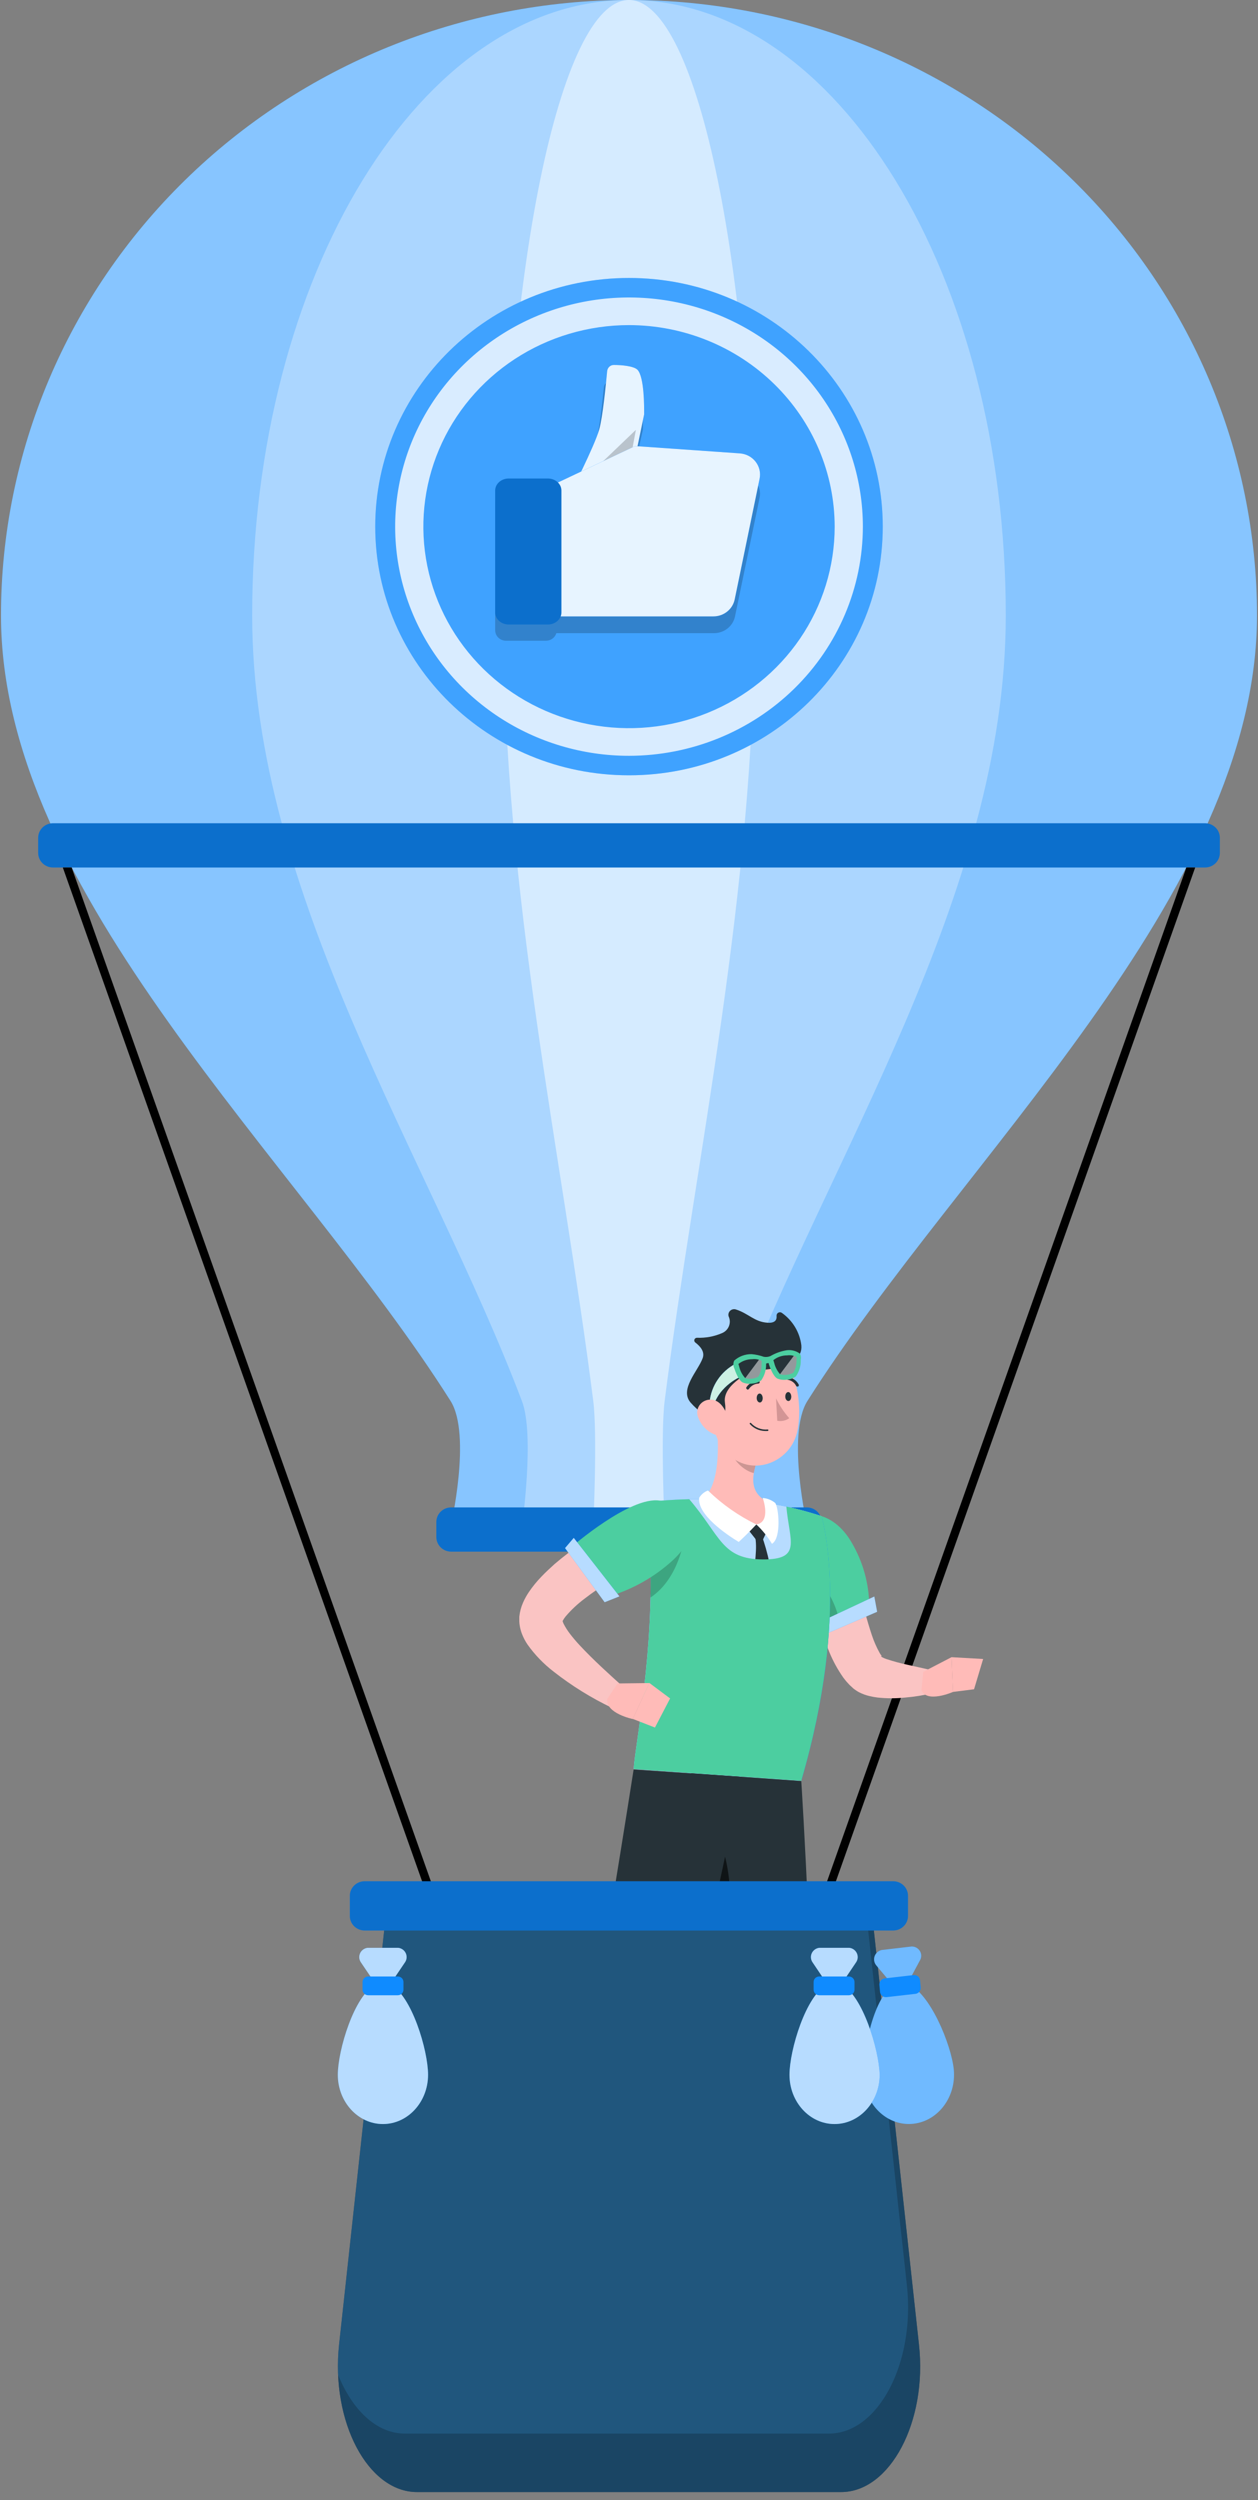 <svg width="152" height="302" viewBox="0 0 152 302" fill="none" xmlns="http://www.w3.org/2000/svg">
<rect x="0" y="0" width="152" height="302" fill="#808080" stroke="none"/>
<path d="M151.877 74.339C151.877 54.623 143.882 35.715 129.653 21.773C115.423 7.832 96.123 0 75.999 0C55.875 0 36.575 7.832 22.345 21.773C8.115 35.715 0.121 54.623 0.121 74.339C0.121 108.057 35.939 140.006 54.437 169.225C57.023 173.319 54.437 184.494 54.437 184.494H97.561C97.561 184.494 94.974 173.319 97.561 169.225C116.059 140.006 151.877 108.057 151.877 74.339Z" fill="#0F8BFF"/>
<path opacity="0.5" d="M151.877 74.339C151.877 54.623 143.882 35.715 129.653 21.773C115.423 7.832 96.123 0 75.999 0C55.875 0 36.575 7.832 22.345 21.773C8.115 35.715 0.121 54.623 0.121 74.339C0.121 108.057 35.939 140.006 54.437 169.225C57.023 173.319 54.437 184.494 54.437 184.494H97.561C97.561 184.494 94.974 173.319 97.561 169.225C116.059 140.006 151.877 108.057 151.877 74.339Z" fill="white"/>
<path opacity="0.3" d="M75.997 184.494H63.055C63.055 184.494 64.647 173.319 63.055 169.225C51.975 140.006 30.469 108.057 30.469 74.339C30.469 33.29 50.853 0 75.997 0C101.141 0 121.525 33.29 121.525 74.339C121.525 108.057 100.035 140.006 88.891 169.225C87.339 173.319 88.891 184.494 88.891 184.494H75.997Z" fill="white"/>
<path opacity="0.5" d="M75.995 184.494H71.681C71.681 184.494 72.198 173.319 71.681 169.225C67.988 140.006 60.816 108.057 60.816 74.339C60.816 33.29 67.614 0 75.995 0C84.376 0 91.174 33.29 91.174 74.339C91.174 108.057 84.01 140.006 80.309 169.225C79.792 173.319 80.309 184.494 80.309 184.494H75.995Z" fill="white"/>
<path d="M97.487 182.092H54.514C53.525 182.092 52.723 182.877 52.723 183.846V185.679C52.723 186.648 53.525 187.433 54.514 187.433H97.487C98.476 187.433 99.278 186.648 99.278 185.679V183.846C99.278 182.877 98.476 182.092 97.487 182.092Z" fill="#0F8BFF"/>
<path opacity="0.2" d="M97.487 182.092H54.514C53.525 182.092 52.723 182.877 52.723 183.846V185.679C52.723 186.648 53.525 187.433 54.514 187.433H97.487C98.476 187.433 99.278 186.648 99.278 185.679V183.846C99.278 182.877 98.476 182.092 97.487 182.092Z" fill="black"/>
<path d="M145.6 99.448H6.404C5.415 99.448 4.613 100.234 4.613 101.203V103.035C4.613 104.004 5.415 104.79 6.404 104.79H145.6C146.589 104.79 147.391 104.004 147.391 103.035V101.203C147.391 100.234 146.589 99.448 145.6 99.448Z" fill="#0F8BFF"/>
<path opacity="0.2" d="M145.6 99.448H6.404C5.415 99.448 4.613 100.234 4.613 101.203V103.035C4.613 104.004 5.415 104.79 6.404 104.79H145.6C146.589 104.79 147.391 104.004 147.391 103.035V101.203C147.391 100.234 146.589 99.448 145.6 99.448Z" fill="black"/>
<path d="M76 93.654C92.933 93.654 106.66 80.206 106.66 63.616C106.66 47.027 92.933 33.578 76 33.578C59.067 33.578 45.34 47.027 45.34 63.616C45.34 80.206 59.067 93.654 76 93.654Z" fill="#0F8BFF"/>
<path opacity="0.2" d="M76 93.654C92.933 93.654 106.66 80.206 106.66 63.616C106.66 47.027 92.933 33.578 76 33.578C59.067 33.578 45.34 47.027 45.34 63.616C45.34 80.206 59.067 93.654 76 93.654Z" fill="white"/>
<g opacity="0.8">
<path d="M76.002 91.3C70.414 91.3 64.951 89.676 60.304 86.634C55.657 83.592 52.036 79.269 49.897 74.21C47.758 69.152 47.199 63.586 48.289 58.216C49.379 52.846 52.07 47.913 56.022 44.042C59.974 40.17 65.009 37.534 70.49 36.465C75.971 35.397 81.652 35.946 86.815 38.041C91.979 40.136 96.392 43.684 99.496 48.237C102.601 52.789 104.258 58.141 104.258 63.617C104.25 70.956 101.27 77.993 95.973 83.182C90.676 88.372 83.494 91.291 76.002 91.3ZM76.002 39.271C71.088 39.271 66.283 40.699 62.197 43.374C58.11 46.049 54.925 49.852 53.044 54.3C51.163 58.749 50.671 63.644 51.63 68.366C52.589 73.089 54.956 77.427 58.431 80.832C61.906 84.236 66.334 86.555 71.154 87.494C75.975 88.434 80.971 87.952 85.512 86.109C90.052 84.266 93.933 81.146 96.664 77.142C99.394 73.139 100.852 68.432 100.852 63.617C100.843 57.162 98.223 50.975 93.564 46.411C88.906 41.847 82.59 39.279 76.002 39.271Z" fill="white"/>
</g>
<path opacity="0.2" d="M89.401 57.111L76.856 56.242L76.692 56.321L77.151 54.266L77.687 51.883C77.693 51.831 77.693 51.778 77.687 51.725C77.687 51.117 77.725 47.47 76.837 46.606C76.377 46.163 74.802 46.065 73.826 46.047C73.613 46.042 73.405 46.114 73.245 46.251C73.085 46.387 72.984 46.578 72.963 46.783C72.806 48.4 72.397 52.212 71.956 53.64C71.092 55.801 70.086 57.907 68.945 59.944L67.22 60.747C67.2 60.437 67.059 60.146 66.825 59.934C66.591 59.721 66.281 59.603 65.96 59.604H61.129C60.785 59.604 60.455 59.736 60.212 59.971C59.969 60.206 59.832 60.524 59.832 60.856V76.139C59.832 76.472 59.968 76.791 60.212 77.027C60.455 77.263 60.785 77.396 61.129 77.398H65.96C66.245 77.401 66.523 77.314 66.75 77.148C66.978 76.984 67.143 76.751 67.22 76.486H86.252C86.855 76.487 87.44 76.286 87.907 75.916C88.373 75.547 88.692 75.033 88.809 74.461L91.782 60.121C91.854 59.769 91.848 59.407 91.764 59.058C91.681 58.709 91.521 58.382 91.296 58.097C91.07 57.812 90.785 57.577 90.458 57.407C90.132 57.237 89.771 57.136 89.401 57.111Z" fill="black"/>
<path d="M68.832 59.763C68.832 59.763 71.811 53.959 72.406 51.872C72.823 50.403 73.211 46.498 73.359 44.847C73.378 44.636 73.472 44.44 73.624 44.299C73.775 44.157 73.973 44.082 74.176 44.088C75.099 44.088 76.558 44.212 77.023 44.667C77.863 45.539 77.833 49.3 77.827 49.904C77.834 49.958 77.834 50.013 77.827 50.066L76.374 57.066L68.832 59.763Z" fill="#0F8BFF"/>
<path opacity="0.9" d="M68.832 59.763C68.832 59.763 71.811 53.959 72.406 51.872C72.823 50.403 73.211 46.498 73.359 44.847C73.378 44.636 73.472 44.44 73.624 44.299C73.775 44.157 73.973 44.082 74.176 44.088C75.099 44.088 76.558 44.212 77.023 44.667C77.863 45.539 77.833 49.3 77.827 49.904C77.834 49.958 77.834 50.013 77.827 50.066L76.374 57.066L68.832 59.763Z" fill="white"/>
<path opacity="0.2" d="M76.832 51.925L69.832 58.629L71.548 58.783L75.882 57.04L76.832 51.925Z" fill="black"/>
<path d="M66.378 58.773L76.736 53.884L89.387 54.768C89.759 54.794 90.122 54.896 90.451 55.068C90.779 55.241 91.066 55.479 91.293 55.768C91.519 56.057 91.68 56.389 91.764 56.743C91.849 57.097 91.854 57.465 91.781 57.821L88.771 72.4C88.653 72.981 88.332 73.504 87.861 73.879C87.391 74.255 86.801 74.46 86.192 74.458H65.832L66.378 58.773Z" fill="#0F8BFF"/>
<path opacity="0.9" d="M66.378 58.773L76.736 53.884L89.387 54.768C89.759 54.794 90.122 54.896 90.451 55.068C90.779 55.241 91.066 55.479 91.293 55.768C91.519 56.057 91.68 56.389 91.764 56.743C91.849 57.097 91.854 57.465 91.781 57.821L88.771 72.4C88.653 72.981 88.332 73.504 87.861 73.879C87.391 74.255 86.801 74.46 86.192 74.458H65.832L66.378 58.773Z" fill="white"/>
<path d="M66.198 57.803H61.466C60.563 57.803 59.832 58.453 59.832 59.255V73.986C59.832 74.788 60.563 75.438 61.466 75.438H66.198C67.1 75.438 67.832 74.788 67.832 73.986V59.255C67.832 58.453 67.1 57.803 66.198 57.803Z" fill="#0F8BFF"/>
<path opacity="0.2" d="M66.198 57.803H61.466C60.563 57.803 59.832 58.453 59.832 59.255V73.986C59.832 74.788 60.563 75.438 61.466 75.438H66.198C67.1 75.438 67.832 74.788 67.832 73.986V59.255C67.832 58.453 67.1 57.803 66.198 57.803Z" fill="black"/>
<path d="M143.344 104.79L96.781 236.148H97.848L144.411 104.79H143.344Z" fill="black"/>
<path d="M7.59 104.79L54.153 236.148H55.211L8.656 104.79H7.59Z" fill="black"/>
<path d="M102.816 186.63C103.143 188.447 103.509 190.366 103.907 192.198C104.285 194.001 104.766 195.782 105.347 197.532C105.594 198.273 105.908 198.991 106.287 199.676L106.398 199.856C106.435 199.896 106.467 199.941 106.493 199.988C106.514 200.01 106.533 200.033 106.549 200.059C106.549 200.059 106.509 200.059 106.486 200.059H106.43C106.43 200.059 106.486 200.137 106.613 200.199C106.763 200.28 106.92 200.348 107.082 200.402C107.93 200.684 108.794 200.918 109.669 201.104C110.601 201.322 111.58 201.517 112.527 201.751L112.59 204.542C111.545 204.796 110.48 204.968 109.407 205.057C108.282 205.178 107.148 205.178 106.024 205.057C105.694 205.016 105.367 204.956 105.045 204.878C104.628 204.78 104.224 204.634 103.843 204.441C103.713 204.377 103.588 204.304 103.469 204.223C103.342 204.137 103.174 204.02 103.111 203.965L102.633 203.521L102.235 203.084L101.909 202.671C101.222 201.697 100.648 200.651 100.198 199.552C99.404 197.603 98.763 195.599 98.279 193.555C98.032 192.565 97.81 191.567 97.619 190.568C97.428 189.57 97.26 188.588 97.117 187.535L102.816 186.63Z" fill="#FAC4C3"/>
<path d="M96.591 186.264C95.038 189.484 98.7 196.924 98.7 196.924L105.028 193.945C104.997 191.271 104.265 188.651 102.902 186.334C101.215 183.402 98.533 182.357 96.535 183.301C95.723 183.675 97.076 185.266 96.591 186.264Z" fill="#4CCEA0"/>
<path opacity="0.2" d="M98.471 190.654C96.696 189.524 96.012 190.194 95.383 190.912C96.315 193.003 97.425 195.015 98.702 196.924L101.384 195.661C100.939 193.618 99.769 191.481 98.471 190.654Z" fill="black"/>
<path d="M111.555 201.954L114.97 200.184L115.153 204.379C115.153 204.379 111.969 205.783 111.332 204.161L111.555 201.954Z" fill="#FFBBB8"/>
<path d="M118.789 200.402L117.691 204.059L115.144 204.379L114.969 200.184L118.789 200.402Z" fill="#FFBBB8"/>
<path d="M97.457 196.69L105.639 192.853L105.982 194.701L98.468 197.945L97.457 196.69Z" fill="#0F8BFF"/>
<path opacity="0.7" d="M97.457 196.69L105.639 192.853L105.982 194.701L98.468 197.945L97.457 196.69Z" fill="white"/>
<path d="M86.43 295.429L90.218 295.14L90.632 286.5L86.844 286.789L86.43 295.429Z" fill="#FFBBB8"/>
<path d="M58.012 292.496L61.665 293.495L65.056 285.494L61.403 284.496L58.012 292.496Z" fill="#FFBBB8"/>
<path d="M62.261 293.214L57.804 291.997C57.731 291.979 57.655 291.984 57.586 292.012C57.517 292.04 57.459 292.09 57.422 292.153L55.766 295.132C55.726 295.204 55.703 295.284 55.7 295.367C55.696 295.449 55.712 295.531 55.746 295.606C55.78 295.681 55.831 295.748 55.895 295.801C55.959 295.854 56.035 295.892 56.116 295.912C57.549 296.278 58.624 296.481 60.431 296.972C61.537 297.276 64.856 298.306 66.384 298.727C67.912 299.148 68.557 297.713 67.976 297.409C65.341 296.036 63.463 294.633 62.794 293.596C62.671 293.408 62.481 293.272 62.261 293.214Z" fill="#263238"/>
<path d="M90.539 294.493L86.4 294.244C86.324 294.24 86.25 294.261 86.188 294.303C86.126 294.346 86.08 294.407 86.058 294.477L85.079 297.714C85.054 297.792 85.048 297.874 85.061 297.954C85.074 298.035 85.106 298.111 85.153 298.178C85.201 298.245 85.263 298.3 85.336 298.34C85.408 298.38 85.489 298.403 85.572 298.408C87.068 298.47 89.233 298.509 91.144 298.626C93.341 298.751 94.741 298.688 97.32 298.844C98.912 298.938 99.421 297.425 98.777 297.285C95.856 296.505 93.921 296.56 91.47 294.867C91.204 294.655 90.88 294.524 90.539 294.493Z" fill="#263238"/>
<path opacity="0.2" d="M90.625 286.508L90.41 290.96L86.621 291.241L86.836 286.789L90.625 286.508Z" fill="black"/>
<path opacity="0.2" d="M61.403 284.496L65.057 285.494L63.306 289.619L59.652 288.621L61.403 284.496Z" fill="black"/>
<path d="M78.075 181.468C78.558 185.588 78.726 189.738 78.576 193.883C78.489 196.776 78.282 199.521 78.027 202C77.446 207.818 76.626 212.2 76.57 213.697C79.539 213.908 90.714 214.703 96.811 215.124C102.797 194.616 99.263 183.152 99.263 183.152C97.722 182.642 96.151 182.226 94.559 181.905C94.224 181.835 93.874 181.772 93.532 181.718C90.675 181.356 87.8 181.153 84.92 181.109H83.28C80.534 181.156 78.075 181.468 78.075 181.468Z" fill="#0F8BFF"/>
<path opacity="0.7" d="M78.075 181.468C78.558 185.588 78.726 189.738 78.576 193.883C78.489 196.776 78.282 199.521 78.027 202C77.446 207.818 76.626 212.2 76.57 213.697C79.539 213.908 90.714 214.703 96.811 215.124C97.464 193.851 99.263 183.152 99.263 183.152C97.722 182.642 96.151 182.226 94.559 181.905C94.224 181.835 93.874 181.772 93.532 181.718C90.675 181.356 87.8 181.153 84.92 181.109H83.28C80.534 181.156 78.075 181.468 78.075 181.468Z" fill="white"/>
<path d="M92.017 185.422C92.794 187.587 93.268 189.846 93.426 192.136C93.116 192.916 92.766 193.695 92.368 194.475C91.97 193.649 91.572 192.814 91.07 191.988C91.118 188.26 91.572 187.309 91.206 185.375L92.017 185.422Z" fill="#263238"/>
<path d="M91.872 186.646L92.724 184.837L91.403 184.158L90.328 184.696L91.872 186.646Z" fill="#263238"/>
<path d="M83.28 181.102C87.125 185.601 87.18 188.346 92.203 188.377C96.923 188.377 95.386 186.194 95.012 181.991C96.45 182.298 97.869 182.683 99.263 183.145C99.263 183.145 102.797 194.631 96.811 215.117C90.714 214.695 79.539 213.9 76.57 213.69C76.626 212.177 77.446 207.794 78.027 201.993C78.282 199.513 78.489 196.768 78.576 193.875C78.726 189.73 78.558 185.58 78.075 181.46C78.075 181.46 80.534 181.156 83.28 181.102Z" fill="#4CCEA0"/>
<path d="M86.562 171.689C86.88 174.434 87.007 179.433 84.914 181.102C85.698 182.032 86.678 182.786 87.786 183.312C88.895 183.838 90.106 184.124 91.337 184.151C93.725 184.268 93.98 182.646 93.526 181.71C90.494 180.774 90.764 178.536 91.473 176.47L86.562 171.689Z" fill="#FFBBB8"/>
<path d="M91.383 184.151C91.383 184.151 90.397 185.219 89.258 186.264C87.746 185.351 84.22 182.942 84.483 180.93C84.72 180.525 85.095 180.213 85.541 180.049C87.251 181.715 89.224 183.1 91.383 184.151Z" fill="white"/>
<path d="M91.387 184.15C92.123 184.841 92.758 185.628 93.273 186.49C94.459 185.788 94.069 181.99 93.655 181.546C93.231 181.202 92.708 180.995 92.159 180.953C92.159 180.953 93.225 183.862 91.387 184.15Z" fill="white"/>
<path opacity="0.2" d="M88.564 173.639L91.469 176.469C91.3 176.95 91.169 177.443 91.079 177.943C89.917 177.694 88.397 176.313 88.373 175.097C88.346 174.603 88.411 174.109 88.564 173.639Z" fill="black"/>
<path d="M85.699 168.165C86.097 171.83 86.137 173.998 88.087 175.784C91.064 178.466 95.617 176.563 96.349 172.828C97.01 169.483 96.253 164.055 92.52 162.792C91.694 162.518 90.811 162.453 89.951 162.602C89.093 162.751 88.286 163.11 87.606 163.646C86.926 164.181 86.395 164.876 86.062 165.666C85.728 166.456 85.604 167.315 85.699 168.165Z" fill="#FFBBB8"/>
<path d="M91.778 289.993L85.362 290.477C85.362 290.477 86.389 269.594 87.066 258.052C87.219 253.449 87.102 248.84 86.716 244.25C86.238 237.536 85.466 230.213 84.797 224.513C84.089 218.485 83.508 214.204 83.508 214.204L96.816 215.148C96.816 215.148 98.726 244.866 97.835 256.173C96.959 267.925 91.778 289.993 91.778 289.993Z" fill="#263238"/>
<path opacity="0.6" d="M86.719 244.25C86.242 237.536 85.469 230.213 84.801 224.513L86.615 221.823C89.29 226.08 88.343 237.957 86.719 244.25Z" fill="black"/>
<path d="M89.637 214.641C89.637 214.641 83.102 246.153 80.245 256.696C77.124 268.23 65.233 289.253 65.233 289.253L58.539 287.428C58.539 287.428 66.992 267.84 69.34 256.236C71.967 243.221 76.559 213.752 76.559 213.752L89.637 214.641Z" fill="#263238"/>
<path d="M65.997 289.619L58.125 287.466L58.801 285.166L67.159 286.944L65.997 289.619Z" fill="#263238"/>
<path d="M92.585 290.133L84.928 290.601L84.801 288.192L93.206 287.552L92.585 290.133Z" fill="#263238"/>
<path d="M91.43 168.898C91.43 169.194 91.621 169.428 91.82 169.42C92.019 169.412 92.17 169.155 92.154 168.859C92.138 168.562 91.971 168.328 91.772 168.336C91.573 168.344 91.422 168.593 91.43 168.898Z" fill="#263238"/>
<path d="M94.883 168.718C94.883 169.015 95.074 169.249 95.273 169.241C95.472 169.233 95.623 168.976 95.607 168.679C95.591 168.383 95.424 168.141 95.225 168.157C95.026 168.173 94.875 168.414 94.883 168.718Z" fill="#263238"/>
<path d="M93.769 168.921C94.185 169.787 94.721 170.592 95.361 171.315C95.155 171.463 94.92 171.567 94.671 171.62C94.421 171.674 94.163 171.676 93.913 171.627L93.769 168.921Z" fill="#D39595"/>
<path d="M92.361 172.859C92.493 172.866 92.626 172.866 92.758 172.859C92.782 172.855 92.803 172.844 92.819 172.827C92.835 172.81 92.845 172.788 92.846 172.765C92.846 172.753 92.844 172.741 92.839 172.73C92.834 172.719 92.827 172.71 92.818 172.701C92.809 172.693 92.798 172.687 92.787 172.683C92.775 172.68 92.763 172.678 92.751 172.679C92.376 172.714 91.998 172.661 91.648 172.526C91.298 172.39 90.986 172.176 90.737 171.899C90.729 171.891 90.719 171.884 90.708 171.88C90.697 171.875 90.685 171.873 90.673 171.873C90.661 171.873 90.649 171.875 90.638 171.88C90.627 171.884 90.618 171.891 90.609 171.899C90.601 171.907 90.594 171.917 90.589 171.928C90.585 171.939 90.582 171.95 90.582 171.962C90.582 171.974 90.585 171.985 90.589 171.996C90.594 172.007 90.601 172.016 90.609 172.024C90.829 172.271 91.097 172.473 91.398 172.616C91.699 172.759 92.026 172.842 92.361 172.859Z" fill="#263238"/>
<path d="M90.319 167.861C90.351 167.863 90.384 167.857 90.413 167.844C90.443 167.83 90.468 167.809 90.486 167.783C90.609 167.597 90.775 167.442 90.969 167.329C91.164 167.217 91.383 167.15 91.608 167.135C91.632 167.136 91.656 167.133 91.678 167.125C91.7 167.116 91.72 167.104 91.737 167.088C91.755 167.072 91.768 167.053 91.778 167.031C91.787 167.01 91.791 166.987 91.791 166.964C91.794 166.94 91.791 166.917 91.783 166.894C91.775 166.872 91.763 166.852 91.746 166.835C91.729 166.818 91.709 166.804 91.687 166.796C91.664 166.787 91.64 166.783 91.616 166.784C91.333 166.795 91.056 166.87 90.808 167.006C90.56 167.142 90.349 167.333 90.192 167.564C90.178 167.583 90.169 167.604 90.164 167.627C90.159 167.649 90.159 167.672 90.163 167.695C90.168 167.718 90.177 167.739 90.19 167.758C90.203 167.777 90.22 167.793 90.239 167.806C90.26 167.831 90.287 167.85 90.319 167.861Z" fill="#263238"/>
<path d="M96.327 167.486C96.36 167.497 96.397 167.497 96.43 167.486C96.472 167.463 96.503 167.425 96.517 167.38C96.53 167.334 96.525 167.286 96.502 167.244C96.37 166.998 96.18 166.785 95.947 166.625C95.715 166.465 95.446 166.362 95.165 166.324C95.124 166.333 95.087 166.355 95.06 166.387C95.034 166.419 95.019 166.459 95.019 166.5C95.019 166.541 95.034 166.581 95.06 166.613C95.087 166.645 95.124 166.667 95.165 166.675C95.393 166.708 95.608 166.797 95.792 166.933C95.976 167.069 96.121 167.249 96.215 167.455C96.247 167.478 96.287 167.489 96.327 167.486Z" fill="#263238"/>
<path d="M62.364 293.815C62.348 293.808 62.335 293.797 62.326 293.783C62.317 293.769 62.312 293.753 62.312 293.737C62.312 293.72 62.317 293.704 62.326 293.69C62.335 293.677 62.348 293.666 62.364 293.659C62.515 293.612 63.908 293.222 64.25 293.542C64.288 293.575 64.316 293.619 64.33 293.667C64.344 293.715 64.344 293.767 64.33 293.815C64.314 293.9 64.278 293.981 64.224 294.051C64.17 294.12 64.1 294.175 64.019 294.212C63.763 294.308 63.48 294.308 63.223 294.212C62.923 294.111 62.634 293.978 62.364 293.815ZM62.65 293.768C63.038 294.024 63.51 294.127 63.971 294.056C64.025 294.03 64.072 293.992 64.108 293.944C64.144 293.897 64.168 293.842 64.178 293.784C64.178 293.713 64.178 293.682 64.178 293.667C64.149 293.641 64.113 293.622 64.075 293.612C63.597 293.561 63.113 293.601 62.65 293.729V293.768Z" fill="#0F8BFF"/>
<path d="M62.341 293.76C62.335 293.746 62.332 293.732 62.332 293.717C62.332 293.702 62.335 293.688 62.341 293.674C62.341 293.627 62.747 292.621 63.272 292.403C63.336 292.376 63.406 292.362 63.475 292.362C63.545 292.362 63.614 292.376 63.678 292.403C63.743 292.422 63.799 292.463 63.837 292.519C63.875 292.574 63.892 292.641 63.885 292.707C63.845 293.12 62.882 293.705 62.444 293.799H62.405L62.341 293.76ZM63.328 292.559C62.994 292.699 62.699 293.269 62.572 293.557C63.026 293.386 63.67 292.918 63.694 292.676C63.694 292.676 63.694 292.598 63.591 292.551H63.527C63.462 292.532 63.392 292.535 63.328 292.559Z" fill="#0F8BFF"/>
<path d="M90.823 294.953C90.822 294.934 90.826 294.914 90.836 294.898C90.846 294.881 90.861 294.867 90.879 294.859C91.054 294.789 92.63 294.119 93.076 294.399C93.117 294.426 93.15 294.462 93.174 294.504C93.198 294.546 93.21 294.593 93.211 294.641C93.213 294.722 93.197 294.801 93.162 294.874C93.127 294.948 93.076 295.012 93.012 295.062C92.566 295.39 91.492 295.187 90.887 295.062C90.874 295.061 90.863 295.057 90.852 295.05C90.842 295.043 90.833 295.034 90.827 295.023C90.821 295.013 90.817 295.001 90.817 294.989C90.816 294.976 90.818 294.964 90.823 294.953ZM91.197 294.953C91.747 295.153 92.351 295.153 92.901 294.953C92.943 294.921 92.976 294.879 92.998 294.832C93.02 294.784 93.031 294.732 93.028 294.68C93.029 294.661 93.026 294.641 93.017 294.623C93.009 294.606 92.996 294.59 92.98 294.579C92.367 294.553 91.755 294.67 91.197 294.922V294.953Z" fill="#0F8BFF"/>
<path d="M90.847 295.015C90.84 295.002 90.836 294.987 90.836 294.972C90.836 294.957 90.84 294.943 90.847 294.929C90.925 294.408 91.167 293.923 91.539 293.541C91.611 293.489 91.694 293.451 91.781 293.429C91.868 293.408 91.959 293.403 92.048 293.417C92.287 293.456 92.351 293.588 92.359 293.682C92.399 294.103 91.436 294.851 90.966 295.023H90.878L90.847 295.015ZM91.985 293.596C91.92 293.585 91.853 293.586 91.789 293.601C91.724 293.616 91.664 293.643 91.611 293.682C91.305 293.983 91.102 294.37 91.03 294.789C91.515 294.547 92.176 293.955 92.152 293.697C92.152 293.697 92.152 293.643 92.072 293.619C92.046 293.602 92.016 293.594 91.985 293.596Z" fill="#0F8BFF"/>
<path opacity="0.2" d="M78.508 186.677C78.619 188.821 78.635 190.935 78.595 192.978C82.113 190.638 82.679 185.741 82.679 185.741L81.326 185.219L78.508 186.677Z" fill="black"/>
<path d="M80.122 187.192C79.063 187.769 77.917 188.393 76.834 189.032C75.752 189.672 74.661 190.319 73.651 190.997C72.64 191.676 71.589 192.37 70.658 193.095C69.802 193.733 69.023 194.462 68.334 195.271C68.071 195.59 67.952 195.902 67.952 195.84V195.785V195.723C67.982 195.868 68.03 196.01 68.095 196.144C68.32 196.583 68.586 197.001 68.891 197.392C69.233 197.836 69.615 198.289 70.029 198.733C71.677 200.503 73.611 202.258 75.505 203.95L73.913 206.289C71.426 205.097 69.079 203.64 66.917 201.946C65.693 201.009 64.619 199.897 63.733 198.647C63.45 198.228 63.218 197.778 63.041 197.306C62.933 197.01 62.853 196.704 62.802 196.394C62.771 196.213 62.752 196.031 62.746 195.848V195.559V195.302C62.806 194.71 62.959 194.132 63.2 193.586C63.393 193.149 63.625 192.729 63.892 192.331C64.347 191.659 64.861 191.027 65.428 190.444C65.954 189.89 66.495 189.399 67.02 188.923C68.089 188.011 69.207 187.157 70.371 186.365C71.51 185.586 72.656 184.845 73.842 184.166C75.028 183.488 76.182 182.825 77.455 182.193L80.122 187.192Z" fill="#FAC4C3"/>
<path d="M79.725 181.273C76.144 180.688 68.996 186.911 68.996 186.911L73.692 192.814C76.532 191.942 79.136 190.455 81.309 188.463C85.019 184.969 84.071 181.983 79.725 181.273Z" fill="#4CCEA0"/>
<path d="M74.617 203.357L78.462 203.31L76.456 207.654C76.456 207.654 73.176 206.983 73.367 205.236L74.617 203.357Z" fill="#FFBBB8"/>
<path d="M80.966 205.166L79.135 208.683L76.453 207.638L78.459 203.295L80.966 205.166Z" fill="#FFBBB8"/>
<path d="M69.324 185.772L74.84 192.837L73.057 193.547L68.273 187.005L69.324 185.772Z" fill="#0F8BFF"/>
<path opacity="0.7" d="M69.324 185.772L74.84 192.837L73.057 193.547L68.273 187.005L69.324 185.772Z" fill="white"/>
<path d="M86.556 171.689C86.556 171.689 87.933 171.689 87.591 169.42C87.249 167.151 91.125 165.521 91.125 165.521C91.125 165.521 97.111 165.591 96.824 162.511C96.73 161.74 96.475 160.996 96.075 160.325C95.675 159.655 95.139 159.071 94.5 158.612C94.439 158.56 94.364 158.528 94.284 158.519C94.204 158.51 94.123 158.524 94.051 158.56C93.979 158.596 93.92 158.652 93.881 158.721C93.842 158.79 93.825 158.869 93.831 158.947C93.879 159.407 93.68 159.852 92.725 159.782C91.133 159.672 90.441 158.659 88.904 158.175C88.785 158.139 88.657 158.135 88.535 158.165C88.413 158.194 88.302 158.255 88.213 158.342C88.124 158.428 88.061 158.537 88.03 158.656C87.999 158.775 88.001 158.9 88.037 159.017C88.124 159.201 88.172 159.399 88.179 159.601C88.185 159.803 88.151 160.004 88.076 160.193C88.002 160.381 87.89 160.553 87.746 160.698C87.603 160.843 87.431 160.958 87.241 161.037C86.289 161.447 85.255 161.639 84.216 161.598C84.147 161.597 84.079 161.618 84.023 161.657C83.966 161.696 83.924 161.752 83.902 161.816C83.88 161.88 83.879 161.949 83.9 162.014C83.921 162.079 83.962 162.135 84.017 162.176C84.63 162.643 85.195 163.306 84.893 164.086C84.312 165.646 82.075 167.829 83.444 169.428C84.296 170.4 85.36 171.172 86.556 171.689Z" fill="#263238"/>
<path d="M88.846 164.749L89.459 166.309C89.459 166.309 86.371 167.603 86.013 170.746L85.742 169.334C85.84 168.38 86.174 167.464 86.715 166.665C87.256 165.866 87.987 165.208 88.846 164.749Z" fill="#0F8BFF"/>
<path d="M88.846 164.749L89.459 166.309C89.459 166.309 86.371 167.603 86.013 170.746L85.742 169.334C85.84 168.38 86.174 167.464 86.715 166.665C87.256 165.866 87.987 165.208 88.846 164.749Z" fill="#CDF1E4"/>
<path d="M88.993 164.585L90.1 163.969L91.174 163.852L92.233 164.219L92.392 164.453L92.328 165.201L91.883 166.449L90.975 166.924L89.757 166.769L89.105 165.56L88.93 164.983L88.993 164.585Z" fill="#263238"/>
<path d="M93.189 164.109L94.303 163.501L95.377 163.376L96.428 163.751L96.587 163.985L96.532 164.733L96.086 165.981L95.171 166.457L93.961 166.293L93.308 165.092L93.125 164.507L93.189 164.109Z" fill="#263238"/>
<path opacity="0.5" d="M89.82 166.777L90.974 166.925L91.882 166.449L92.328 165.202L92.391 164.453L92.232 164.219L91.834 164.079L89.82 166.777Z" fill="white"/>
<path opacity="0.5" d="M94.023 166.301L95.17 166.457L96.085 165.981L96.531 164.734L96.586 163.985L96.427 163.751L96.037 163.611L94.023 166.301Z" fill="white"/>
<path d="M96.658 163.525C96.204 163.185 95.633 163.034 95.066 163.104C94.366 163.216 93.694 163.457 93.084 163.813C92.833 163.917 92.556 163.947 92.288 163.899C91.814 163.73 91.319 163.622 90.816 163.579C90.039 163.564 89.286 163.844 88.714 164.359C88.648 164.502 88.613 164.658 88.613 164.815C88.613 164.973 88.648 165.128 88.714 165.272C88.858 165.7 89.232 166.73 89.733 166.995C90.097 167.148 90.498 167.194 90.887 167.127C91.28 167.103 91.658 166.971 91.978 166.745C92.373 166.175 92.578 165.5 92.567 164.811C92.563 164.783 92.563 164.754 92.567 164.726C92.615 164.693 92.671 164.672 92.729 164.665C92.787 164.658 92.846 164.666 92.901 164.687C92.901 164.687 92.901 164.765 92.901 164.796C93.044 165.225 93.418 166.254 93.92 166.527C94.285 166.673 94.684 166.719 95.074 166.66C95.465 166.633 95.841 166.498 96.156 166.27C96.556 165.705 96.765 165.031 96.754 164.344V164.258C96.812 164.01 96.778 163.75 96.658 163.525ZM92.018 164.726V164.827C92.028 165.341 91.896 165.847 91.636 166.293C91.396 166.426 91.132 166.511 90.858 166.542C90.585 166.573 90.308 166.549 90.044 166.472C89.686 166.083 89.436 165.611 89.319 165.1C89.248 164.874 89.232 164.772 89.208 164.772C89.684 164.391 90.281 164.184 90.895 164.188C91.284 164.137 91.68 164.208 92.026 164.39C92.036 164.502 92.033 164.615 92.018 164.726ZM96.236 164.258V164.367C96.246 164.878 96.114 165.382 95.854 165.825C95.37 166.091 94.797 166.159 94.262 166.012C93.915 165.618 93.669 165.147 93.546 164.64C93.466 164.406 93.458 164.312 93.434 164.312C93.906 163.929 94.501 163.721 95.114 163.727C95.505 163.672 95.903 163.74 96.252 163.922C96.259 164.034 96.254 164.147 96.236 164.258Z" fill="#4CCEA0"/>
<path d="M84.389 171.291C84.551 171.719 84.797 172.112 85.114 172.446C85.431 172.781 85.812 173.051 86.236 173.241C87.382 173.732 88.146 172.773 87.987 171.619C87.828 170.465 87.08 169.077 85.854 169.069C85.584 169.065 85.317 169.129 85.079 169.253C84.841 169.378 84.639 169.56 84.493 169.783C84.346 170.005 84.26 170.26 84.242 170.524C84.224 170.788 84.275 171.052 84.389 171.291Z" fill="#FFBBB8"/>
<path d="M111.032 283.17L105.261 230.229H46.743L40.973 283.17C39.954 292.528 44.451 301.036 50.381 301.036H101.624C107.554 301.036 112.083 292.497 111.032 283.17Z" fill="#263238"/>
<path opacity="0.5" d="M111.032 283.17L105.261 230.229H46.743L40.973 283.17C39.954 292.528 44.451 301.036 50.381 301.036H101.624C107.554 301.036 112.083 292.497 111.032 283.17Z" fill="#1A7BC2"/>
<path opacity="0.2" d="M111.03 283.17L105.26 230.229H104.575L109.582 276.105C110.593 285.463 106.095 293.971 100.166 293.971H48.922C45.484 293.971 42.555 291.101 40.852 286.867C41.186 294.665 45.245 301.036 50.403 301.036H101.646C107.552 301.036 112.081 292.497 111.03 283.17Z" fill="black"/>
<path d="M107.919 227.25H44.06C43.071 227.25 42.27 228.036 42.27 229.005V231.446C42.27 232.415 43.071 233.2 44.06 233.2H107.919C108.908 233.2 109.71 232.415 109.71 231.446V229.005C109.71 228.036 108.908 227.25 107.919 227.25Z" fill="#0F8BFF"/>
<path opacity="0.2" d="M107.919 227.25H44.06C43.071 227.25 42.27 228.036 42.27 229.005V231.446C42.27 232.415 43.071 233.2 44.06 233.2H107.919C108.908 233.2 109.71 232.415 109.71 231.446V229.005C109.71 228.036 108.908 227.25 107.919 227.25Z" fill="black"/>
<path d="M47.128 239.712L48.911 237.076C49.029 236.916 49.102 236.73 49.124 236.534C49.145 236.338 49.114 236.14 49.034 235.96C48.954 235.78 48.827 235.623 48.666 235.505C48.504 235.388 48.315 235.314 48.115 235.29H44.422C44.223 235.314 44.033 235.388 43.872 235.505C43.711 235.623 43.584 235.78 43.503 235.96C43.423 236.14 43.392 236.338 43.413 236.534C43.435 236.73 43.508 236.916 43.626 237.076L45.409 239.712C42.806 240.983 40.816 247.681 40.816 250.629C40.816 253.912 43.26 256.579 46.269 256.579C49.277 256.579 51.721 253.912 51.721 250.629C51.721 247.681 49.731 240.983 47.128 239.712Z" fill="#0F8BFF"/>
<path opacity="0.7" d="M47.128 239.712L48.911 237.076C49.029 236.916 49.102 236.73 49.124 236.534C49.145 236.338 49.114 236.14 49.034 235.96C48.954 235.78 48.827 235.623 48.666 235.505C48.504 235.388 48.315 235.314 48.115 235.29H44.422C44.223 235.314 44.033 235.388 43.872 235.505C43.711 235.623 43.584 235.78 43.503 235.96C43.423 236.14 43.392 236.338 43.413 236.534C43.435 236.73 43.508 236.916 43.626 237.076L45.409 239.712C42.806 240.983 40.816 247.681 40.816 250.629C40.816 253.912 43.26 256.579 46.269 256.579C49.277 256.579 51.721 253.912 51.721 250.629C51.721 247.681 49.731 240.983 47.128 239.712Z" fill="white"/>
<path d="M48.063 238.752H44.489C44.111 238.752 43.805 239.053 43.805 239.423V240.351C43.805 240.721 44.111 241.022 44.489 241.022H48.063C48.441 241.022 48.748 240.721 48.748 240.351V239.423C48.748 239.053 48.441 238.752 48.063 238.752Z" fill="#0F8BFF"/>
<path d="M109.631 239.641L111.143 236.826C111.249 236.656 111.305 236.46 111.308 236.261C111.31 236.061 111.257 235.865 111.156 235.692C111.054 235.519 110.907 235.377 110.73 235.278C110.553 235.18 110.352 235.13 110.148 235.134L106.543 235.555C106.344 235.597 106.16 235.689 106.008 235.821C105.856 235.953 105.742 236.122 105.676 236.31C105.611 236.498 105.596 236.7 105.633 236.896C105.671 237.092 105.759 237.274 105.89 237.427L107.912 239.844C105.452 241.404 104.115 248.297 104.402 251.245C104.712 254.512 107.394 256.883 110.387 256.54C113.38 256.196 115.553 253.272 115.242 249.997C114.956 247.026 112.337 240.616 109.631 239.641Z" fill="#0F8BFF"/>
<path opacity="0.7" d="M109.631 239.641L111.143 236.826C111.249 236.656 111.305 236.46 111.308 236.261C111.31 236.061 111.257 235.865 111.156 235.692C111.054 235.519 110.907 235.377 110.73 235.278C110.553 235.18 110.352 235.13 110.148 235.134L106.543 235.555C106.344 235.597 106.16 235.689 106.008 235.821C105.856 235.953 105.742 236.122 105.676 236.31C105.611 236.498 105.596 236.7 105.633 236.896C105.671 237.092 105.759 237.274 105.89 237.427L107.912 239.844C105.452 241.404 104.115 248.297 104.402 251.245C104.712 254.512 107.394 256.883 110.387 256.54C113.38 256.196 115.553 253.272 115.242 249.997C114.956 247.026 112.337 240.616 109.631 239.641Z" fill="white" fill-opacity="0.58"/>
<path d="M110.675 240.843L107.125 241.248C107.028 241.26 106.929 241.252 106.835 241.225C106.74 241.197 106.653 241.151 106.578 241.088C106.503 241.026 106.443 240.949 106.4 240.862C106.357 240.776 106.333 240.681 106.329 240.585L106.258 239.805C106.23 239.618 106.279 239.427 106.393 239.273C106.508 239.12 106.679 239.017 106.87 238.987L110.42 238.581C110.514 238.575 110.609 238.587 110.698 238.617C110.787 238.648 110.868 238.695 110.938 238.757C111.008 238.819 111.064 238.894 111.104 238.977C111.144 239.061 111.166 239.152 111.169 239.244L111.24 240.024C111.269 240.205 111.227 240.39 111.122 240.542C111.017 240.694 110.857 240.801 110.675 240.843Z" fill="#0F8BFF"/>
<path d="M101.639 239.712L103.414 237.076C103.532 236.916 103.605 236.73 103.627 236.534C103.648 236.338 103.617 236.14 103.537 235.96C103.456 235.78 103.329 235.623 103.168 235.505C103.007 235.388 102.817 235.314 102.618 235.29H98.996C98.797 235.314 98.607 235.388 98.446 235.505C98.285 235.623 98.158 235.78 98.077 235.96C97.997 236.14 97.966 236.338 97.988 236.534C98.009 236.73 98.082 236.916 98.2 237.076L99.975 239.712C97.373 240.983 95.391 247.681 95.391 250.629C95.391 253.912 97.826 256.579 100.835 256.579C103.844 256.579 106.287 253.912 106.287 250.629C106.223 247.681 104.234 240.983 101.639 239.712Z" fill="#0F8BFF"/>
<path opacity="0.7" d="M101.639 239.712L103.414 237.076C103.532 236.916 103.605 236.73 103.627 236.534C103.648 236.338 103.617 236.14 103.537 235.96C103.456 235.78 103.329 235.623 103.168 235.505C103.007 235.388 102.817 235.314 102.618 235.29H98.996C98.797 235.314 98.607 235.388 98.446 235.505C98.285 235.623 98.158 235.78 98.077 235.96C97.997 236.14 97.966 236.338 97.988 236.534C98.009 236.73 98.082 236.916 98.2 237.076L99.975 239.712C97.373 240.983 95.391 247.681 95.391 250.629C95.391 253.912 97.826 256.579 100.835 256.579C103.844 256.579 106.287 253.912 106.287 250.629C106.223 247.681 104.234 240.983 101.639 239.712Z" fill="white"/>
<path d="M102.563 238.752H98.989C98.611 238.752 98.305 239.053 98.305 239.423V240.351C98.305 240.721 98.611 241.022 98.989 241.022H102.563C102.941 241.022 103.248 240.721 103.248 240.351V239.423C103.248 239.053 102.941 238.752 102.563 238.752Z" fill="#0F8BFF"/>
</svg>
